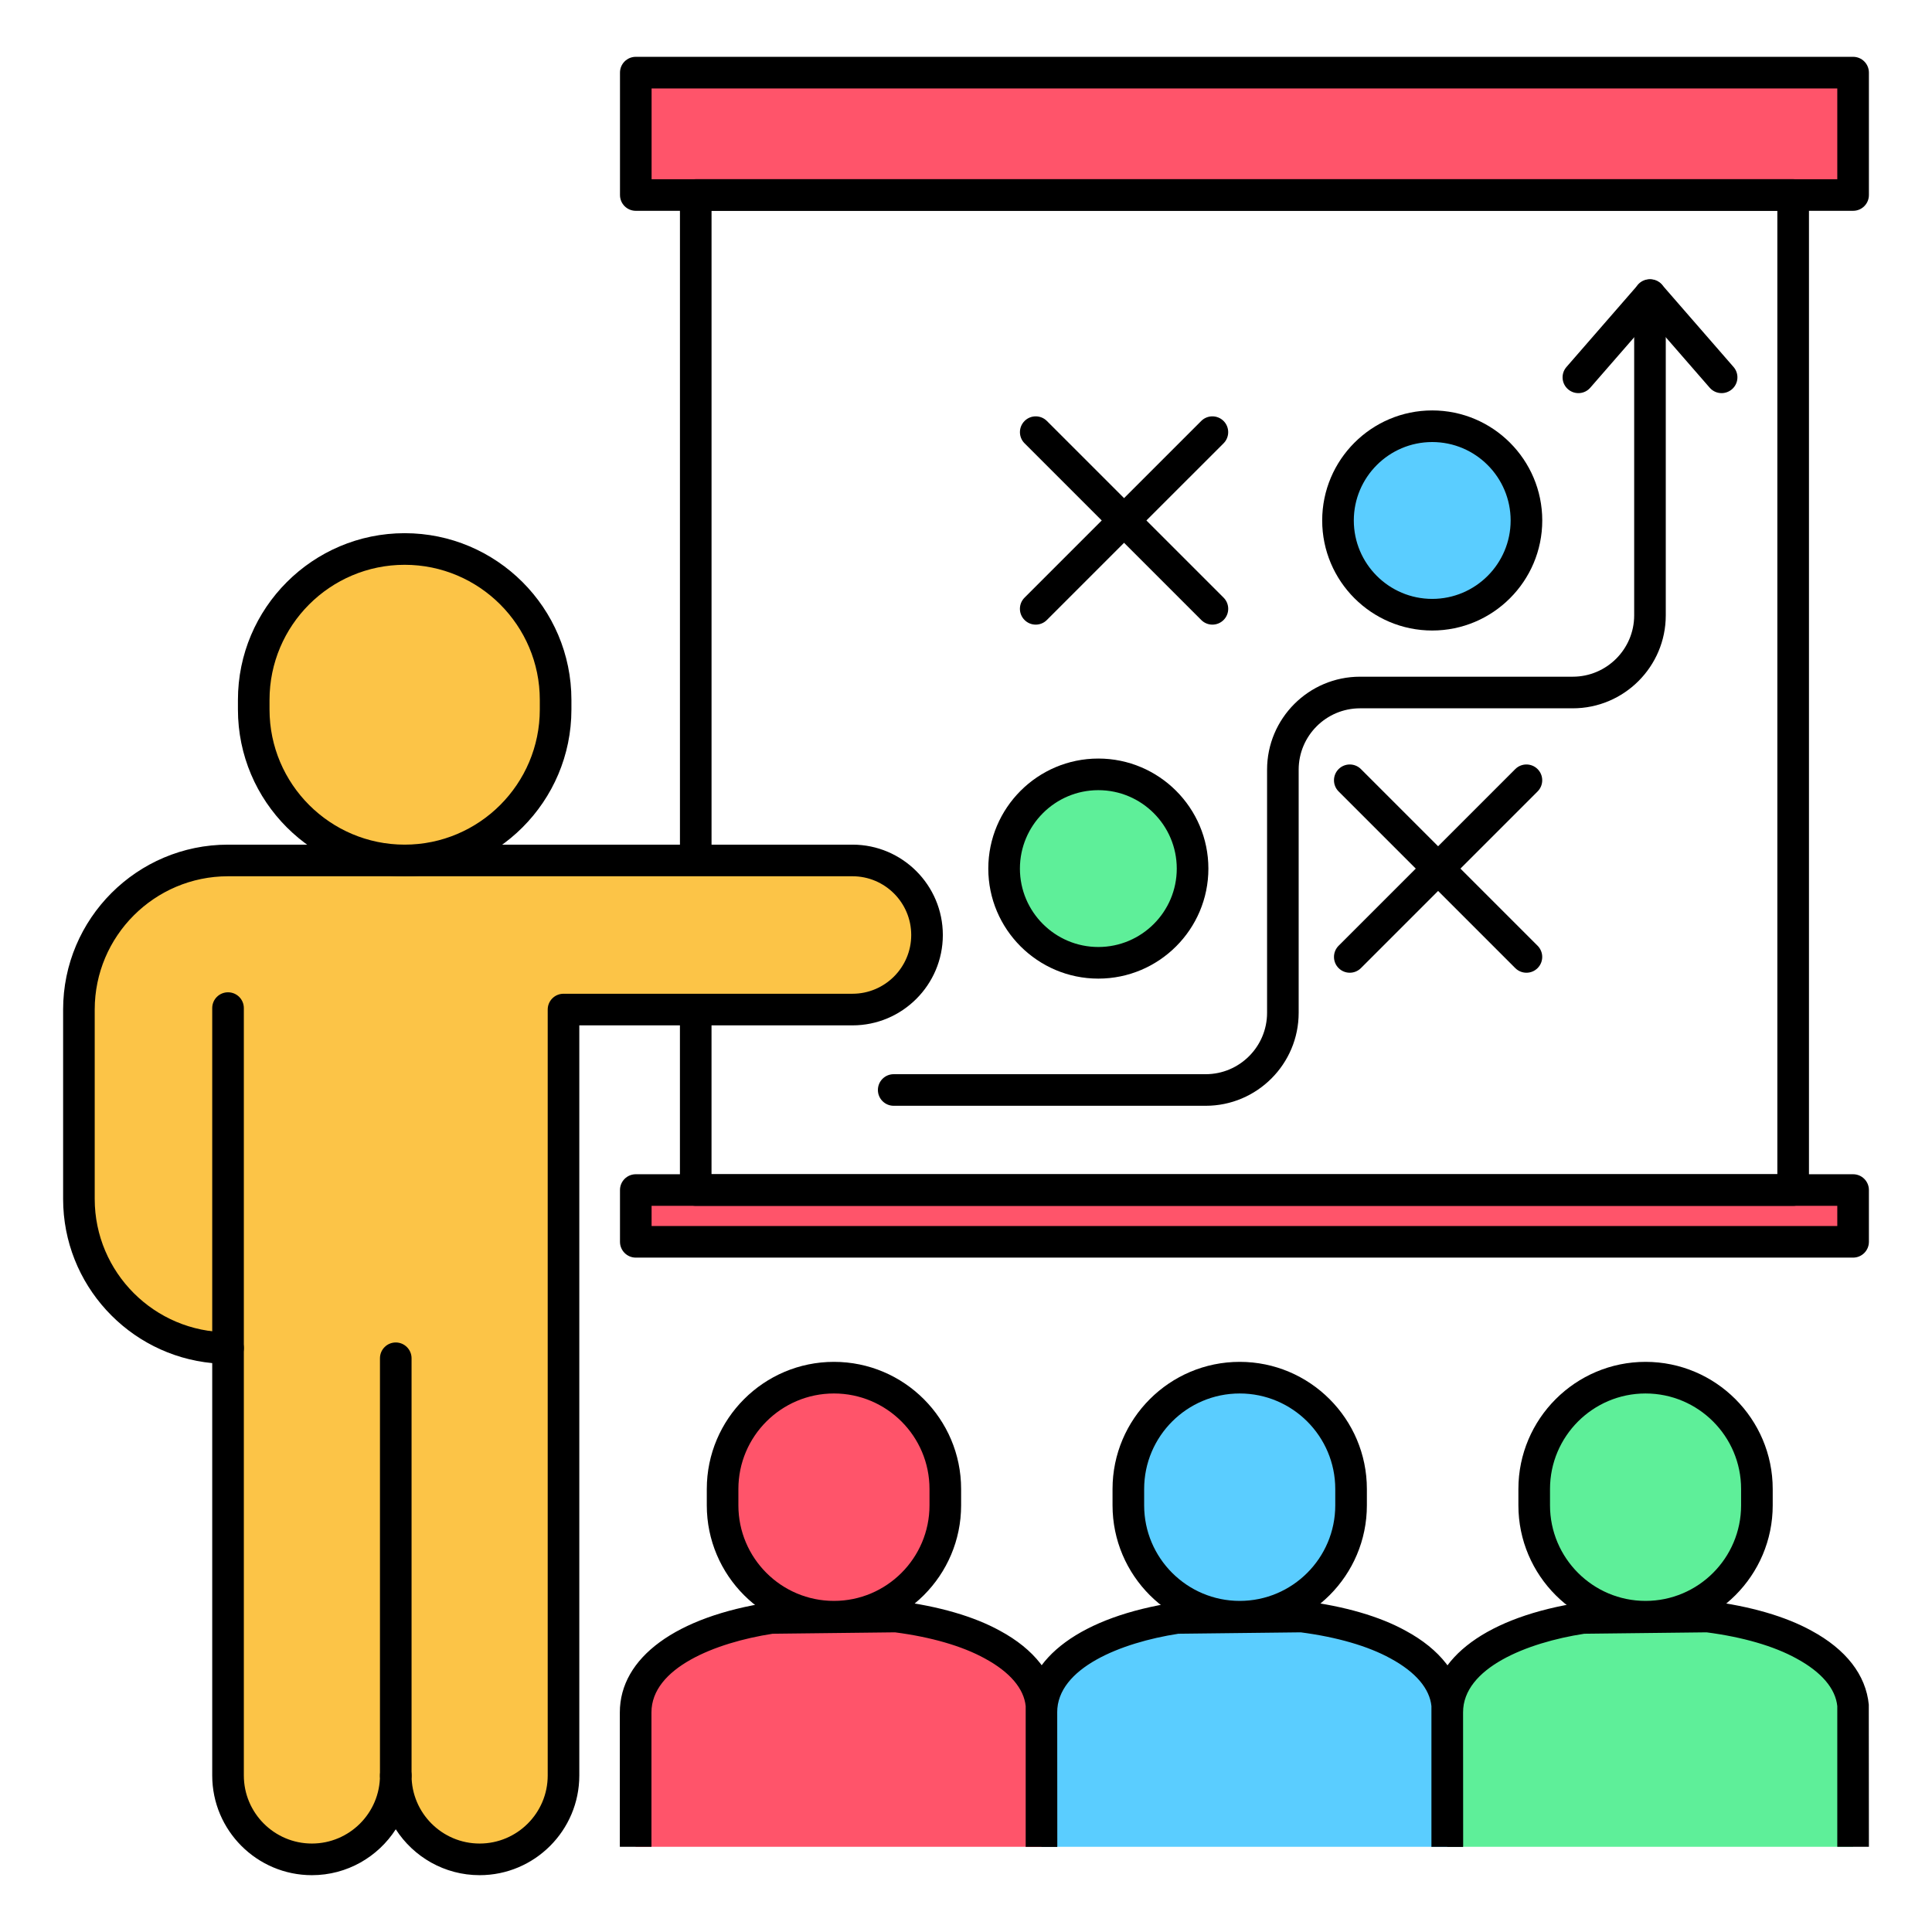 <?xml version="1.0" encoding="utf-8"?>
<!-- Generator: Adobe Illustrator 16.0.0, SVG Export Plug-In . SVG Version: 6.00 Build 0)  -->
<!DOCTYPE svg PUBLIC "-//W3C//DTD SVG 1.1//EN" "http://www.w3.org/Graphics/SVG/1.1/DTD/svg11.dtd">
<svg version="1.1" id="Layer_1" xmlns="http://www.w3.org/2000/svg" xmlns:xlink="http://www.w3.org/1999/xlink" x="0px" y="0px"
	 width="85px" height="85px" viewBox="0 0 85 85" enable-background="new 0 0 85 85" xml:space="preserve">
<g>
	<g>
		<rect x="27.972" y="3.195" fill="#FF546A" width="53.557" height="5.385"/>
		<path d="M81.528,9.275H27.972c-0.384,0-0.695-0.311-0.695-0.695V3.195c0-0.385,0.311-0.695,0.695-0.695h53.557
			c0.385,0,0.695,0.311,0.695,0.695V8.58C82.224,8.965,81.913,9.275,81.528,9.275z M28.667,7.885h52.166V3.891H28.667V7.885z"/>
	</g>
	<g>
		<rect x="27.972" y="52.356" fill="#FF546A" width="53.557" height="2.278"/>
		<path d="M81.528,55.33H27.972c-0.384,0-0.695-0.312-0.695-0.695v-2.278c0-0.385,0.311-0.695,0.695-0.695h53.557
			c0.385,0,0.695,0.311,0.695,0.695v2.278C82.224,55.019,81.913,55.33,81.528,55.33z M28.667,53.939h52.166v-0.888H28.667V53.939z"
			/>
	</g>
	<g>
		<g>
			<path d="M53.341,27.481c-0.178,0-0.355-0.068-0.491-0.204l-7.773-7.773c-0.272-0.271-0.272-0.712,0-0.983
				c0.271-0.271,0.711-0.271,0.982,0l7.774,7.773c0.271,0.271,0.271,0.712,0,0.983C53.696,27.413,53.519,27.481,53.341,27.481z"/>
			<path d="M45.567,27.481c-0.178,0-0.355-0.068-0.491-0.204c-0.272-0.271-0.272-0.712,0-0.983l7.773-7.773
				c0.271-0.271,0.711-0.271,0.983,0c0.271,0.271,0.271,0.712,0,0.983l-7.774,7.773C45.923,27.413,45.745,27.481,45.567,27.481z"/>
		</g>
		<g>
			<path d="M67.157,42.796c-0.178,0-0.355-0.068-0.492-0.204l-7.772-7.772c-0.271-0.271-0.271-0.712,0-0.983s0.712-0.271,0.983,0
				l7.772,7.772c0.271,0.272,0.271,0.712,0,0.983C67.513,42.728,67.335,42.796,67.157,42.796z"/>
			<path d="M59.385,42.796c-0.179,0-0.356-0.068-0.492-0.204c-0.271-0.271-0.271-0.711,0-0.983l7.772-7.772
				c0.271-0.271,0.712-0.271,0.983,0s0.271,0.712,0,0.983l-7.772,7.772C59.74,42.728,59.562,42.796,59.385,42.796z"/>
		</g>
		<g>
			<circle fill="#5EEF99" cx="48.322" cy="38.214" r="4.146"/>
			<path d="M48.322,43.055c-2.669,0-4.841-2.171-4.841-4.84c0-2.67,2.172-4.842,4.841-4.842c2.67,0,4.842,2.172,4.842,4.842
				C53.164,40.884,50.992,43.055,48.322,43.055z M48.322,34.764c-1.902,0-3.45,1.548-3.45,3.451c0,1.902,1.548,3.449,3.45,3.449
				s3.451-1.547,3.451-3.449C51.773,36.312,50.225,34.764,48.322,34.764z"/>
		</g>
		<g>
			<circle fill="#5ACDFF" cx="63.012" cy="22.898" r="4.146"/>
			<path d="M63.012,27.74c-2.67,0-4.841-2.172-4.841-4.841c0-2.67,2.171-4.842,4.841-4.842c2.669,0,4.841,2.172,4.841,4.842
				C67.853,25.568,65.681,27.74,63.012,27.74z M63.012,19.448c-1.902,0-3.45,1.548-3.45,3.451c0,1.902,1.548,3.45,3.45,3.45
				s3.45-1.548,3.45-3.45C66.462,20.996,64.914,19.448,63.012,19.448z"/>
		</g>
		<g>
			<path d="M53.046,48.65H39.319c-0.384,0-0.695-0.312-0.695-0.695c0-0.385,0.311-0.695,0.695-0.695h13.727
				c1.489,0,2.7-1.212,2.7-2.701V33.863c0-2.256,1.835-4.091,4.091-4.091h9.359c1.489,0,2.701-1.212,2.701-2.7V12.98
				c0-0.385,0.311-0.695,0.695-0.695c0.384,0,0.695,0.311,0.695,0.695v14.092c0,2.256-1.836,4.091-4.092,4.091h-9.359
				c-1.489,0-2.7,1.211-2.7,2.7v10.695C57.137,46.814,55.301,48.65,53.046,48.65z"/>
			<path d="M75.743,17.296c-0.194,0-0.387-0.081-0.524-0.239l-2.626-3.017l-2.627,3.017c-0.251,0.291-0.69,0.32-0.98,0.068
				s-0.32-0.691-0.067-0.98l3.15-3.62c0.264-0.305,0.785-0.305,1.049,0l3.15,3.62c0.253,0.289,0.222,0.729-0.068,0.98
				C76.067,17.239,75.905,17.296,75.743,17.296z"/>
		</g>
	</g>
	<path d="M78.892,53.052H30.609c-0.385,0-0.695-0.312-0.695-0.695v-7.94c0-0.384,0.311-0.695,0.695-0.695
		c0.384,0,0.695,0.312,0.695,0.695v7.245h46.892V9.274H31.305v28.582c0,0.385-0.311,0.695-0.695,0.695
		c-0.385,0-0.695-0.311-0.695-0.695V8.579c0-0.385,0.311-0.695,0.695-0.695h48.282c0.384,0,0.695,0.311,0.695,0.695v43.777
		C79.587,52.74,79.275,53.052,78.892,53.052z"/>
	<g>
		<g>
			<path fill="#FCC447" d="M37.506,37.856H24.792h-6.56h-1.64h-6.56c-3.623,0-6.56,2.937-6.56,6.56v8.333
				c0,3.623,2.937,6.56,6.56,6.56v18.806c0,2.037,1.652,3.689,3.69,3.689c2.038,0,3.69-1.652,3.69-3.689
				c0,2.037,1.652,3.689,3.69,3.689s3.69-1.652,3.69-3.689V44.416h12.714c1.811,0,3.28-1.468,3.28-3.279
				S39.317,37.856,37.506,37.856z"/>
			<path d="M21.102,82.5c-1.547,0-2.909-0.805-3.69-2.019c-0.781,1.214-2.143,2.019-3.69,2.019c-2.418,0-4.385-1.968-4.385-4.386
				V59.971c-3.675-0.351-6.56-3.455-6.56-7.222v-8.333c0-4,3.255-7.255,7.255-7.255h27.474c2.192,0,3.975,1.783,3.975,3.976
				c0,2.191-1.783,3.975-3.975,3.975H25.487v33.003C25.487,80.532,23.52,82.5,21.102,82.5z M17.412,77.419
				c0.384,0,0.695,0.312,0.695,0.695c0,1.651,1.343,2.994,2.995,2.994s2.995-1.343,2.995-2.994V44.416
				c0-0.384,0.311-0.695,0.695-0.695h12.714c1.425,0,2.584-1.159,2.584-2.584c0-1.426-1.159-2.585-2.584-2.585H10.032
				c-3.233,0-5.865,2.632-5.865,5.864v8.333c0,3.233,2.631,5.864,5.865,5.864c0.385,0,0.696,0.312,0.696,0.695v18.806
				c0,1.651,1.343,2.994,2.994,2.994s2.995-1.343,2.995-2.994C16.716,77.73,17.027,77.419,17.412,77.419z"/>
		</g>
		<g>
			<path fill="#FCC447" d="M17.804,24.153c-3.667,0-6.641,2.973-6.641,6.641v0.422c0,3.668,2.973,6.641,6.641,6.641
				s6.641-2.973,6.641-6.641v-0.422C24.445,27.126,21.471,24.153,17.804,24.153z"/>
			<path d="M17.804,38.552c-4.045,0-7.336-3.291-7.336-7.336v-0.422c0-4.045,3.292-7.336,7.336-7.336s7.336,3.291,7.336,7.336v0.422
				C25.14,35.261,21.849,38.552,17.804,38.552z M17.804,24.849c-3.278,0-5.946,2.667-5.946,5.945v0.422
				c0,3.278,2.667,5.945,5.946,5.945s5.945-2.667,5.945-5.945v-0.422C23.75,27.516,21.083,24.849,17.804,24.849z"/>
		</g>
		<g>
			<line fill="#FCC447" x1="17.412" y1="78.114" x2="17.412" y2="59.759"/>
			<path d="M17.412,78.81c-0.384,0-0.695-0.311-0.695-0.695V59.759c0-0.385,0.311-0.696,0.695-0.696s0.695,0.312,0.695,0.696v18.355
				C18.107,78.499,17.796,78.81,17.412,78.81z"/>
		</g>
		<g>
			<line fill="#FCC447" x1="10.032" y1="59.309" x2="10.032" y2="44.352"/>
			<path d="M10.032,60.004c-0.384,0-0.695-0.311-0.695-0.695V44.352c0-0.385,0.311-0.695,0.695-0.695
				c0.385,0,0.696,0.311,0.696,0.695v14.957C10.728,59.693,10.417,60.004,10.032,60.004z"/>
		</g>
	</g>
	<g>
		<g>
			<g>
				<path fill="#5EEF99" d="M77.297,66.229c0,2.706-2.193,4.899-4.899,4.899c-2.705,0-4.898-2.193-4.898-4.899V65.51
					c0-2.705,2.193-4.899,4.898-4.899c2.706,0,4.899,2.194,4.899,4.899V66.229z"/>
				<path d="M72.397,71.823c-3.084,0-5.594-2.51-5.594-5.595V65.51c0-3.084,2.51-5.594,5.594-5.594c3.085,0,5.595,2.51,5.595,5.594
					v0.719C77.992,69.313,75.482,71.823,72.397,71.823z M72.397,61.307c-2.317,0-4.203,1.886-4.203,4.203v0.719
					c0,2.318,1.886,4.204,4.203,4.204c2.318,0,4.204-1.886,4.204-4.204V65.51C76.602,63.192,74.716,61.307,72.397,61.307z"/>
			</g>
			<g>
				<path fill="#5EEF99" d="M63.673,81.252v-5.91c0-2.268,2.712-3.658,6.021-4.158l5.479-0.056c1.599,0.208,3.073,0.611,4.186,1.224
					c1.237,0.668,2.058,1.571,2.169,2.712v0.278v5.91"/>
				<path d="M82.224,81.251h-1.391v-6.188c-0.078-0.768-0.687-1.497-1.804-2.101c-0.987-0.542-2.35-0.938-3.945-1.146l-5.383,0.062
					c-2.528,0.389-5.333,1.509-5.333,3.462v5.91h-1.391v-5.91c0-2.407,2.473-4.219,6.613-4.845l5.576-0.063
					c1.863,0.236,3.395,0.688,4.527,1.31c1.523,0.822,2.398,1.947,2.526,3.254L82.224,81.251z"/>
			</g>
		</g>
	</g>
	<g>
		<g>
			<g>
				<path fill="#5ACDFF" d="M59.441,66.229c0,2.706-2.193,4.899-4.899,4.899s-4.898-2.193-4.898-4.899V65.51
					c0-2.705,2.192-4.899,4.898-4.899s4.899,2.194,4.899,4.899V66.229z"/>
				<path d="M54.542,71.823c-3.085,0-5.595-2.51-5.595-5.595V65.51c0-3.084,2.51-5.594,5.595-5.594s5.595,2.51,5.595,5.594v0.719
					C60.137,69.313,57.627,71.823,54.542,71.823z M54.542,61.307c-2.318,0-4.204,1.886-4.204,4.203v0.719
					c0,2.318,1.886,4.204,4.204,4.204s4.204-1.886,4.204-4.204V65.51C58.746,63.192,56.86,61.307,54.542,61.307z"/>
			</g>
			<g>
				<path fill="#5ACDFF" d="M45.816,81.252v-5.91c0-2.268,2.712-3.658,6.021-4.158l5.479-0.056c1.6,0.208,3.073,0.611,4.186,1.224
					c1.238,0.668,2.059,1.571,2.17,2.712v0.278v5.91"/>
				<path d="M64.368,81.251h-1.391v-6.188c-0.078-0.768-0.687-1.497-1.804-2.101c-0.987-0.542-2.351-0.938-3.946-1.146l-5.383,0.062
					c-2.527,0.389-5.333,1.51-5.333,3.462v5.91h-1.391v-5.91c0-2.407,2.473-4.219,6.613-4.845l5.576-0.063
					c1.862,0.235,3.396,0.687,4.527,1.31c1.524,0.822,2.399,1.947,2.527,3.254L64.368,81.251z"/>
			</g>
		</g>
	</g>
	<g>
		<g>
			<g>
				<path fill="#FF546A" d="M41.589,66.229c0,2.706-2.193,4.899-4.899,4.899c-2.706,0-4.899-2.193-4.899-4.899V65.51
					c0-2.705,2.193-4.899,4.899-4.899c2.706,0,4.899,2.194,4.899,4.899V66.229z"/>
				<path d="M36.69,71.823c-3.085,0-5.594-2.51-5.594-5.595V65.51c0-3.084,2.509-5.594,5.594-5.594s5.595,2.51,5.595,5.594v0.719
					C42.285,69.313,39.775,71.823,36.69,71.823z M36.69,61.307c-2.318,0-4.204,1.886-4.204,4.203v0.719
					c0,2.318,1.885,4.204,4.204,4.204s4.204-1.886,4.204-4.204V65.51C40.895,63.192,39.009,61.307,36.69,61.307z"/>
			</g>
			<g>
				<path fill="#FF546A" d="M27.965,81.252v-5.91c0-2.268,2.712-3.658,6.021-4.158l5.479-0.056c1.599,0.208,3.073,0.611,4.186,1.224
					c1.237,0.668,2.058,1.571,2.169,2.712v0.278v5.91"/>
				<path d="M46.517,81.251h-1.391v-6.188c-0.078-0.768-0.687-1.497-1.804-2.101c-0.987-0.542-2.35-0.938-3.945-1.146l-5.383,0.062
					c-2.527,0.389-5.333,1.509-5.333,3.462v5.91h-1.391v-5.91c0-2.407,2.472-4.219,6.612-4.845l5.577-0.063
					c1.863,0.236,3.395,0.688,4.528,1.31c1.523,0.822,2.398,1.947,2.526,3.254L46.517,81.251z"/>
			</g>
		</g>
	</g>
</g>
</svg>
